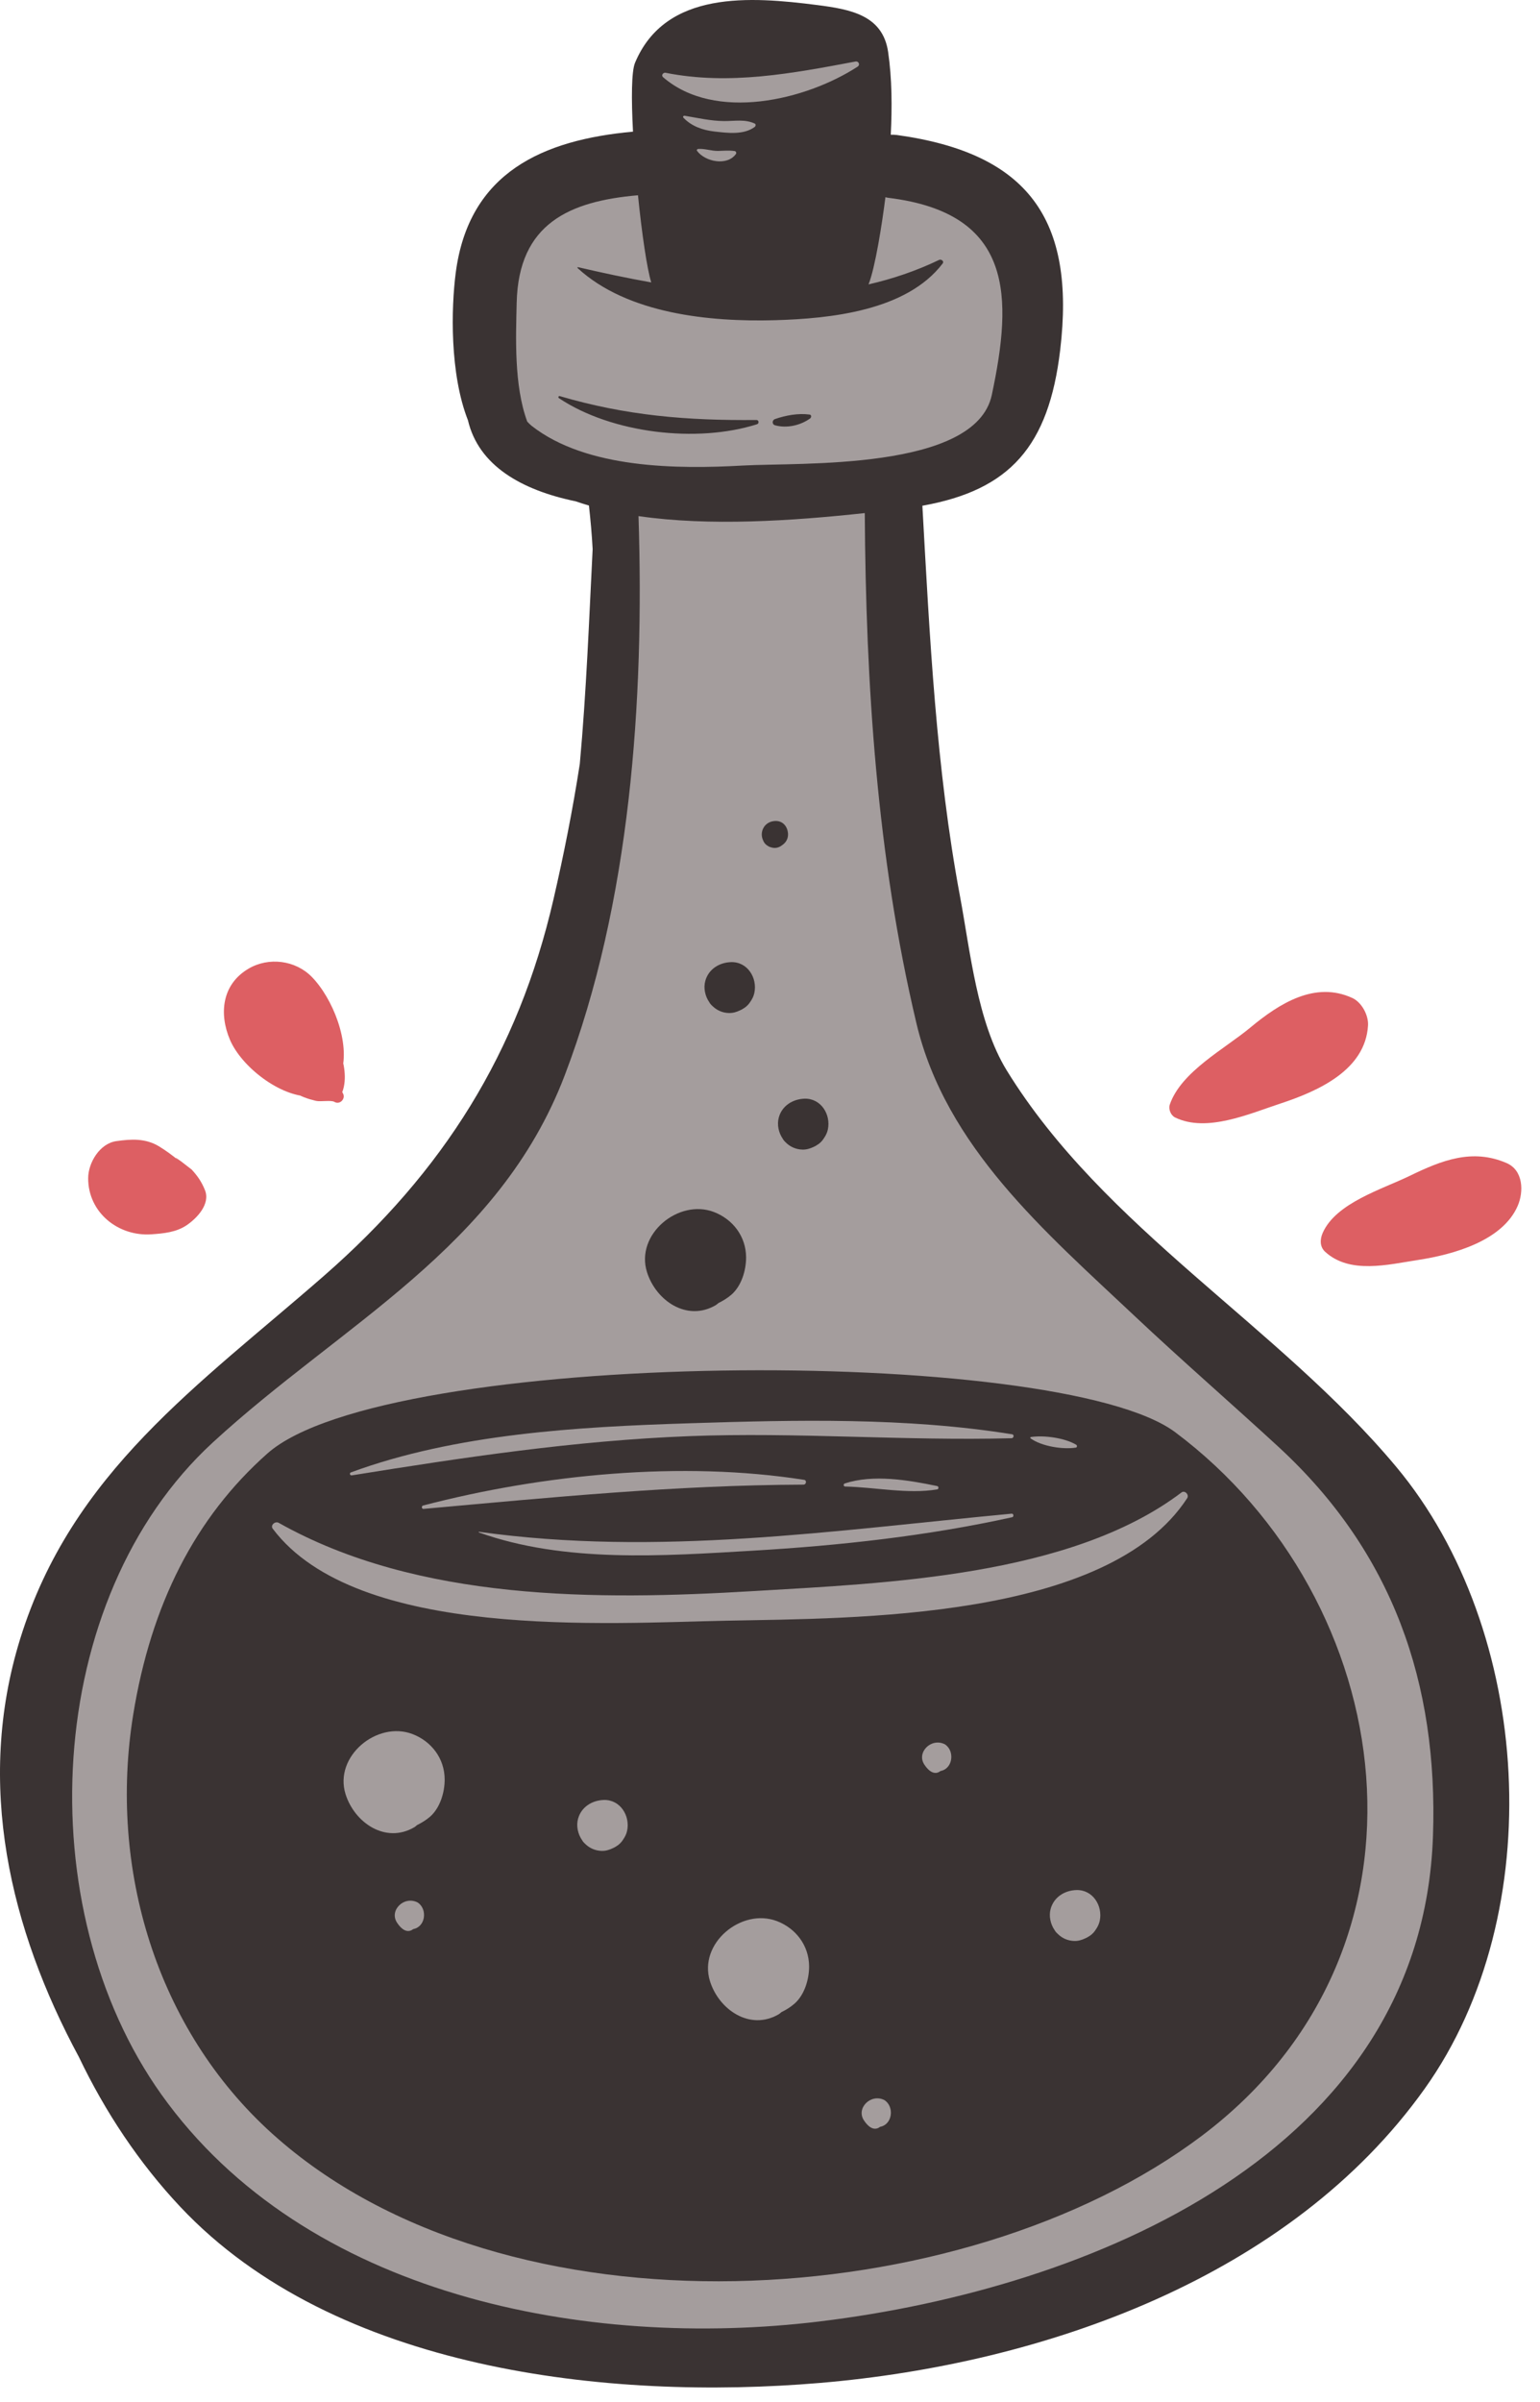 <svg width="59" height="92" viewBox="0 0 59 92" fill="none" xmlns="http://www.w3.org/2000/svg">
<path d="M27.294 90.457C22.27 90.457 13.034 89.6 7.623 83.849C6.15 82.284 4.9 80.435 3.906 78.358C3.899 78.344 3.892 78.33 3.884 78.316C0.976 72.924 0.243 67.793 1.706 63.063C3.315 57.86 7.041 54.708 10.985 51.37C11.663 50.796 12.364 50.203 13.059 49.596C17.894 45.371 20.786 40.624 22.161 34.657C22.58 32.836 22.924 31.069 23.181 29.405C23.184 29.386 23.187 29.365 23.188 29.344C23.393 27.096 23.5 24.867 23.603 22.71C23.63 22.162 23.656 21.619 23.683 21.081C23.685 21.048 23.685 21.013 23.683 20.98C23.654 20.441 23.606 19.876 23.536 19.252C23.492 18.861 23.219 18.535 22.842 18.423C22.655 18.368 22.516 18.322 22.389 18.278C22.346 18.263 22.303 18.25 22.259 18.242C20.292 17.836 19.155 17.038 18.881 15.873C18.871 15.827 18.857 15.781 18.839 15.737C18.2 14.11 18.281 11.729 18.43 10.578C18.8 7.727 20.568 6.362 24.34 6.018C24.864 5.969 25.257 5.516 25.229 4.991C25.141 3.312 25.226 2.834 25.242 2.758C25.768 1.529 26.879 0.979 28.839 0.979C29.627 0.979 30.431 1.067 31.182 1.164C32.694 1.358 32.976 1.576 33.058 2.135C33.18 2.975 33.209 3.92 33.149 5.11C33.135 5.378 33.232 5.639 33.417 5.834C33.602 6.029 33.858 6.138 34.127 6.138C34.165 6.138 34.214 6.138 34.23 6.141C38.666 6.755 40.184 8.759 39.646 13.286C39.258 16.544 38.086 17.884 35.166 18.405C34.678 18.492 34.333 18.928 34.36 19.423L34.402 20.179C34.665 24.915 34.936 29.814 35.818 34.517C35.889 34.893 35.955 35.293 36.026 35.716C36.348 37.652 36.713 39.846 37.733 41.504C39.968 45.137 43.227 47.959 46.38 50.686C48.598 52.606 50.892 54.592 52.739 56.803C57.76 62.815 58.24 73.172 53.789 79.421C47.655 88.034 36.037 89.89 31.326 90.287C29.986 90.401 28.63 90.457 27.295 90.457C27.294 90.457 27.294 90.457 27.294 90.457Z" fill="#A49D9D"/>
<path d="M31.409 88.907C22.459 89.995 11.691 87.937 6.186 80.22C1.096 73.084 1.629 61.245 8.155 55.242C13.09 50.702 19.111 47.809 21.637 41.18C24.155 34.574 24.69 26.82 24.462 19.766C27.18 20.161 30.342 19.951 33.131 19.65C33.172 26.203 33.593 32.794 35.109 39.187C36.233 43.926 40.038 47.17 43.461 50.393C45.276 52.103 47.16 53.735 48.992 55.423C53.351 59.444 55.1 64.452 54.9 70.312C54.486 82.46 41.741 87.651 31.409 88.907ZM19.795 11.595C19.864 8.553 21.828 7.705 24.442 7.478C24.591 8.947 24.785 10.281 24.95 10.816C24.002 10.647 23.064 10.446 22.147 10.233C22.129 10.229 22.112 10.252 22.128 10.266C24.037 12.025 27.204 12.333 29.678 12.264C31.811 12.204 34.731 11.906 36.115 10.091C36.181 10.002 36.058 9.915 35.979 9.954C35.097 10.378 34.193 10.681 33.275 10.892C33.533 10.249 33.797 8.547 33.922 7.553C33.962 7.561 33.998 7.573 34.04 7.577C38.846 8.167 38.795 11.373 37.998 15.125C37.378 18.042 30.616 17.707 28.471 17.829C25.96 17.971 22.476 17.956 20.373 16.313C20.311 16.264 20.254 16.205 20.199 16.146C19.684 14.752 19.766 12.884 19.795 11.595ZM53.491 56.176C48.982 50.778 42.29 47.044 38.567 40.991C37.437 39.152 37.168 36.403 36.781 34.337C35.864 29.448 35.615 24.34 35.338 19.369C38.692 18.77 40.179 17.095 40.618 13.402C41.212 8.405 39.395 5.867 34.366 5.171C34.282 5.16 34.204 5.16 34.127 5.16C34.18 4.093 34.175 3.018 34.026 1.994C33.821 0.58 32.583 0.356 31.306 0.193C28.756 -0.133 25.495 -0.382 24.329 2.405C24.191 2.734 24.185 3.785 24.251 5.042C20.818 5.356 17.961 6.587 17.459 10.453C17.285 11.795 17.226 14.31 17.928 16.096C18.337 17.838 19.989 18.774 22.061 19.201C22.225 19.259 22.393 19.311 22.563 19.361C22.625 19.916 22.675 20.473 22.705 21.031C22.571 23.665 22.468 26.458 22.213 29.256C21.943 31.005 21.598 32.739 21.206 34.437C19.851 40.322 16.989 44.862 12.415 48.859C7.614 53.054 2.747 56.381 0.77 62.775C-0.946 68.322 0.381 73.883 3.023 78.78C4.031 80.887 5.33 82.841 6.91 84.521C12.822 90.803 23.324 91.947 31.409 91.263C39.987 90.538 49.436 87.22 54.586 79.989C59.377 73.264 58.716 62.432 53.491 56.176Z" fill="#3A3333"/>
<path d="M45.027 54.854C40.533 51.49 14.777 51.645 10.243 55.668C7.471 58.124 5.785 61.458 5.103 65.67C4.151 71.556 5.991 77.715 10.428 81.715C19.363 89.772 36.896 88.696 46.053 81.791C55.625 74.571 53.587 61.262 45.027 54.854Z" fill="#3A3333"/>
<path d="M27.426 49.983C27.464 49.96 27.492 49.929 27.527 49.904C27.7 49.818 27.868 49.716 28.021 49.585C28.409 49.248 28.588 48.642 28.584 48.148C28.579 47.353 28.077 46.696 27.351 46.418C25.997 45.9 24.332 47.269 24.787 48.72C25.132 49.817 26.324 50.632 27.426 49.983Z" fill="#3A3333"/>
<path d="M29.837 42.798C29.761 43.075 29.83 43.387 29.996 43.624C30.005 43.637 30.013 43.653 30.022 43.666C30.05 43.702 30.081 43.732 30.114 43.764C30.275 43.92 30.491 44.022 30.745 44.028C30.895 44.032 31.034 43.989 31.165 43.928C31.219 43.905 31.268 43.877 31.315 43.844C31.339 43.828 31.363 43.815 31.385 43.797C31.451 43.743 31.51 43.68 31.557 43.605C31.63 43.502 31.69 43.387 31.717 43.256C31.837 42.685 31.455 42.059 30.821 42.078C30.372 42.094 29.961 42.346 29.837 42.798Z" fill="#3A3333"/>
<path d="M27.206 38.435C27.234 38.471 27.265 38.502 27.298 38.532C27.459 38.689 27.675 38.792 27.929 38.797C28.079 38.801 28.218 38.758 28.349 38.696C28.403 38.674 28.451 38.647 28.499 38.613C28.523 38.597 28.547 38.584 28.569 38.565C28.635 38.511 28.694 38.449 28.741 38.374C28.814 38.271 28.874 38.156 28.901 38.025C29.022 37.454 28.639 36.828 28.005 36.848C27.556 36.863 27.145 37.116 27.021 37.568C26.945 37.844 27.014 38.156 27.18 38.392C27.19 38.406 27.196 38.423 27.206 38.435Z" fill="#3A3333"/>
<path d="M29.434 32.406C29.441 32.41 29.445 32.417 29.453 32.421C29.469 32.431 29.486 32.431 29.502 32.438C29.511 32.441 29.517 32.447 29.525 32.449C29.528 32.45 29.531 32.449 29.534 32.449C29.688 32.504 29.845 32.468 29.967 32.367C30.111 32.272 30.208 32.113 30.189 31.906C30.165 31.654 29.995 31.442 29.724 31.442C29.29 31.442 29.084 31.856 29.232 32.175C29.269 32.276 29.337 32.356 29.434 32.406Z" fill="#3A3333"/>
<path d="M29.002 16.248C29.09 16.221 29.076 16.084 28.98 16.085C26.324 16.11 24.007 15.922 21.446 15.171C21.397 15.155 21.373 15.223 21.413 15.249C23.436 16.599 26.702 16.98 29.002 16.248Z" fill="#3A3333"/>
<path d="M29.691 16.287C30.138 16.413 30.668 16.294 31.039 16.024C31.087 15.99 31.096 15.889 31.02 15.878C30.587 15.817 30.103 15.907 29.691 16.049C29.579 16.088 29.569 16.252 29.691 16.287Z" fill="#3A3333"/>
<path d="M45.266 57.158C41.016 60.379 33.915 60.636 28.852 60.937C22.889 61.294 16.015 61.327 10.678 58.322C10.544 58.247 10.345 58.41 10.451 58.55C13.68 62.831 23.301 62.158 27.885 62.069C32.694 61.973 42.436 62.052 45.484 57.377C45.568 57.25 45.395 57.062 45.266 57.158Z" fill="#A49D9D"/>
<path d="M26.39 55.003C30.517 54.842 34.635 55.19 38.757 55.082C38.84 55.079 38.865 54.945 38.777 54.931C34.715 54.278 30.491 54.379 26.39 54.51C22.145 54.645 17.47 54.909 13.448 56.389C13.375 56.416 13.404 56.516 13.479 56.504C17.794 55.811 22.013 55.175 26.39 55.003Z" fill="#A49D9D"/>
<path d="M41.217 55.441C41.271 55.433 41.272 55.357 41.232 55.332C40.793 55.069 39.999 54.96 39.493 55.036C39.465 55.041 39.467 55.078 39.486 55.09C39.909 55.391 40.709 55.52 41.217 55.441Z" fill="#A49D9D"/>
<path d="M28.853 59.388C32.181 59.192 35.517 58.827 38.776 58.108C38.852 58.091 38.836 57.964 38.757 57.971C31.933 58.615 25.209 59.622 18.355 58.666C18.339 58.663 18.332 58.685 18.349 58.691C21.637 59.865 25.425 59.59 28.853 59.388Z" fill="#A49D9D"/>
<path d="M30.811 56.676C26.116 55.94 20.798 56.462 16.209 57.659C16.138 57.677 16.151 57.795 16.227 57.788C21.13 57.348 25.853 56.878 30.786 56.859C30.888 56.859 30.917 56.693 30.811 56.676Z" fill="#A49D9D"/>
<path d="M35.906 57.042C35.97 57.031 35.968 56.926 35.906 56.914C34.798 56.685 33.458 56.455 32.365 56.814C32.301 56.835 32.312 56.931 32.38 56.932C33.53 56.957 34.771 57.23 35.906 57.042Z" fill="#A49D9D"/>
<path d="M29.764 73.575C28.41 73.058 26.745 74.425 27.201 75.878C27.545 76.973 28.737 77.788 29.84 77.14C29.878 77.117 29.905 77.087 29.941 77.06C30.114 76.975 30.282 76.874 30.434 76.741C30.823 76.404 31.001 75.8 30.998 75.304C30.992 74.51 30.491 73.852 29.764 73.575Z" fill="#A49D9D"/>
<path d="M15.803 66.412C14.449 65.894 12.784 67.263 13.239 68.714C13.584 69.811 14.776 70.626 15.879 69.977C15.917 69.955 15.944 69.923 15.979 69.897C16.153 69.811 16.32 69.71 16.473 69.579C16.862 69.242 17.04 68.637 17.036 68.142C17.031 67.346 16.529 66.689 15.803 66.412Z" fill="#A49D9D"/>
<path d="M36.196 66.802C35.675 66.542 35.102 67.115 35.415 67.584C35.655 67.943 35.877 67.951 36.032 67.827C36.514 67.739 36.586 67.046 36.196 66.802Z" fill="#A49D9D"/>
<path d="M33.88 80.428C33.36 80.169 32.787 80.742 33.1 81.209C33.34 81.57 33.561 81.578 33.717 81.454C34.198 81.367 34.271 80.673 33.88 80.428Z" fill="#A49D9D"/>
<path d="M15.994 72.858C15.473 72.598 14.9 73.17 15.213 73.638C15.453 73.999 15.675 74.007 15.831 73.881C16.312 73.794 16.385 73.102 15.994 72.858Z" fill="#A49D9D"/>
<path d="M23.13 68.936C22.681 68.952 22.27 69.204 22.146 69.656C22.07 69.933 22.139 70.245 22.305 70.481C22.314 70.495 22.322 70.511 22.331 70.524C22.359 70.56 22.39 70.59 22.423 70.621C22.584 70.778 22.8 70.88 23.054 70.886C23.204 70.89 23.343 70.847 23.474 70.785C23.528 70.763 23.577 70.735 23.624 70.702C23.648 70.686 23.672 70.673 23.694 70.654C23.76 70.6 23.82 70.538 23.866 70.463C23.939 70.359 23.999 70.245 24.026 70.114C24.147 69.543 23.764 68.917 23.13 68.936Z" fill="#A49D9D"/>
<path d="M41.236 72.386C40.788 72.401 40.377 72.654 40.252 73.106C40.176 73.382 40.245 73.695 40.411 73.932C40.421 73.946 40.428 73.96 40.438 73.974C40.466 74.01 40.496 74.04 40.53 74.07C40.69 74.228 40.906 74.33 41.16 74.336C41.31 74.34 41.45 74.297 41.581 74.235C41.634 74.213 41.683 74.185 41.731 74.152C41.754 74.135 41.779 74.123 41.8 74.105C41.866 74.05 41.926 73.988 41.972 73.913C42.046 73.809 42.105 73.695 42.133 73.563C42.253 72.993 41.871 72.367 41.236 72.386Z" fill="#A49D9D"/>
<path d="M32.859 2.551C32.963 2.482 32.895 2.334 32.777 2.356C30.369 2.808 27.94 3.275 25.499 2.787C25.409 2.77 25.321 2.884 25.402 2.955C27.388 4.675 30.879 3.839 32.859 2.551Z" fill="#A49D9D"/>
<path d="M28.912 4.731C28.536 4.557 28.144 4.64 27.739 4.637C27.225 4.633 26.733 4.516 26.229 4.433C26.184 4.426 26.149 4.474 26.184 4.51C26.5 4.839 26.926 4.986 27.375 5.037C27.871 5.093 28.489 5.176 28.912 4.863C28.953 4.832 28.97 4.758 28.912 4.731Z" fill="#A49D9D"/>
<path d="M27.504 5.78C27.249 5.783 27.003 5.686 26.748 5.704C26.714 5.705 26.681 5.745 26.705 5.779C27.017 6.2 27.864 6.366 28.195 5.897C28.222 5.86 28.197 5.792 28.15 5.786C27.929 5.752 27.726 5.776 27.504 5.78Z" fill="#A49D9D"/>
<path d="M45.019 42.797C46.229 43.388 47.866 42.654 49.055 42.264C50.515 41.783 52.312 40.977 52.411 39.272C52.434 38.883 52.17 38.385 51.807 38.22C50.386 37.568 49.025 38.42 47.901 39.355C46.914 40.177 45.252 41.041 44.817 42.302C44.757 42.475 44.852 42.715 45.019 42.797Z" fill="#DD5F63"/>
<path d="M50.769 47.942C51.717 48.809 53.175 48.432 54.333 48.254C55.674 48.048 57.566 47.526 58.147 46.18C58.379 45.643 58.366 44.822 57.717 44.542C56.406 43.978 55.245 44.433 54.005 45.035C52.947 45.549 51.182 46.07 50.675 47.218C50.569 47.458 50.555 47.747 50.769 47.942Z" fill="#DD5F63"/>
<path d="M13.138 41.873C13.105 41.812 13.071 41.751 13.037 41.69C13.037 41.788 13.037 41.889 13.037 41.987C13.296 41.53 13.227 40.915 13.074 40.429C13.074 40.647 13.074 40.865 13.074 41.085C13.436 39.929 12.739 38.22 11.941 37.409C11.313 36.772 10.294 36.646 9.526 37.096C8.501 37.696 8.385 38.823 8.81 39.822C9.248 40.852 10.726 42.007 11.882 41.993C11.674 41.936 11.466 41.881 11.258 41.824C11.527 41.997 11.793 42.087 12.102 42.161C12.273 42.203 12.688 42.125 12.811 42.2C13.021 42.324 13.254 42.08 13.138 41.873Z" fill="#DD5F63"/>
<path d="M7.852 45.579C7.723 45.26 7.572 45.041 7.343 44.792C7.213 44.691 7.082 44.59 6.951 44.489C6.898 44.451 6.545 44.194 6.85 44.452C6.609 44.249 6.369 44.075 6.103 43.91C5.577 43.589 5.039 43.622 4.458 43.703C3.819 43.793 3.38 44.532 3.378 45.122C3.373 46.434 4.527 47.362 5.804 47.272C6.277 47.239 6.757 47.194 7.159 46.919C7.542 46.657 8.068 46.114 7.852 45.579Z" fill="#DD5F63"/>
</svg>
